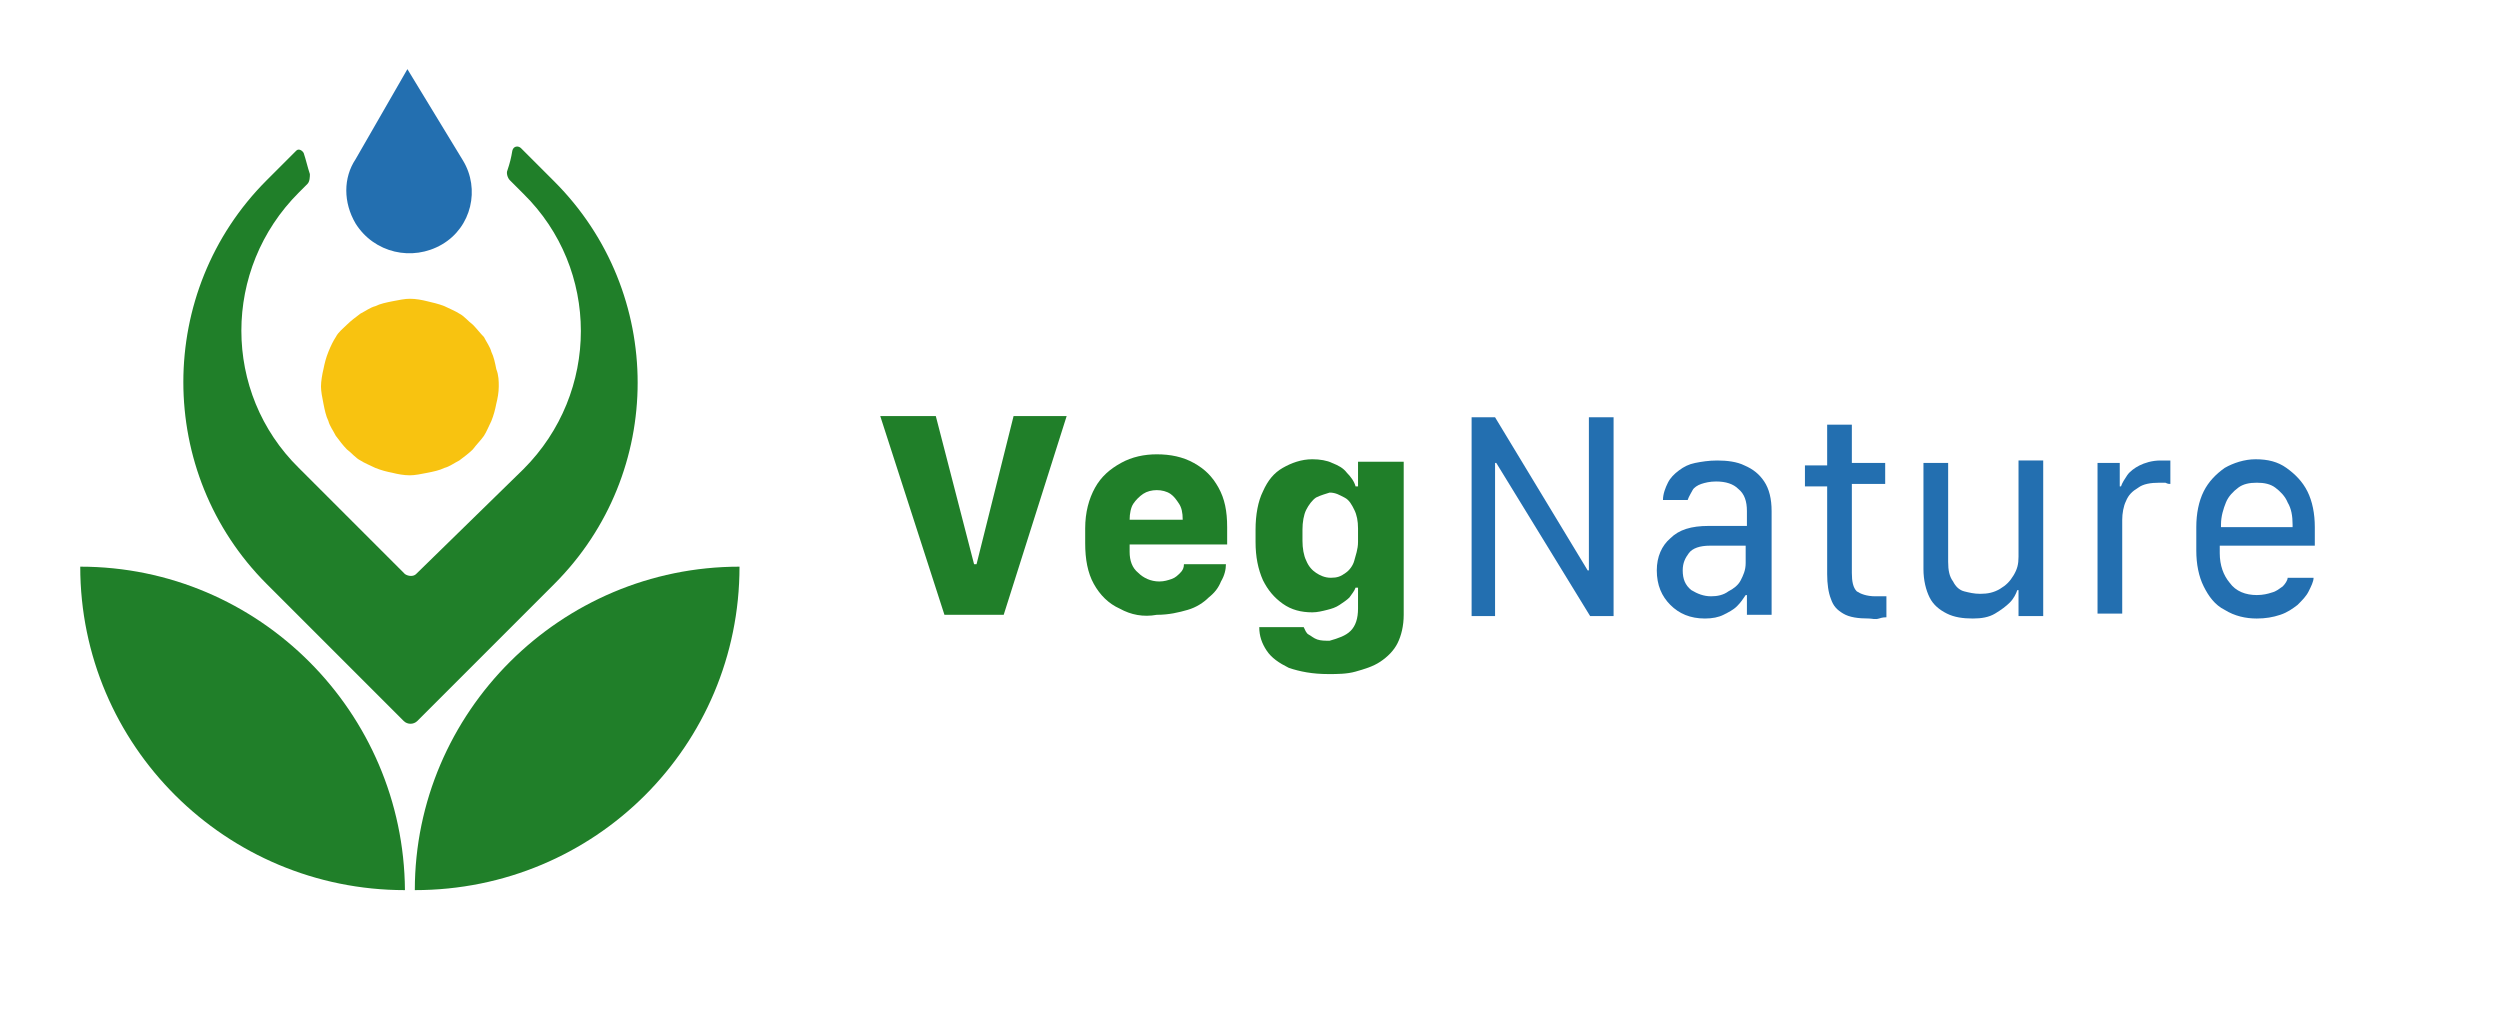 <?xml version="1.0" encoding="utf-8"?>
<!-- Generator: Adobe Illustrator 25.2.1, SVG Export Plug-In . SVG Version: 6.00 Build 0)  -->
<svg version="1.1" id="Layer_1" xmlns="http://www.w3.org/2000/svg" xmlns:xlink="http://www.w3.org/1999/xlink" x="0px" y="0px"
	 viewBox="0 0 202.5 82.6" style="enable-background:new 0 0 202.5 82.6;" xml:space="preserve">
<style type="text/css">
	.st0{fill:#207F29;}
	.st1{fill:#F8C310;}
	.st2{fill:#236FB0;}
</style>
<g>
	<g>
		<g>
			<path class="st0" d="M6.5,45.9c0,14.5,11.8,26.2,26.3,26.2C32.7,57.7,21,45.9,6.5,45.9z"/>
		</g>
	</g>
	<path class="st1" d="M40.4,31.3c0,0.5-0.1,1-0.2,1.4c-0.1,0.5-0.2,0.9-0.4,1.4c-0.2,0.4-0.4,0.9-0.6,1.2c-0.2,0.3-0.6,0.7-0.9,1.1
		c-0.3,0.3-0.7,0.6-1.1,0.9c-0.4,0.2-0.8,0.5-1.2,0.6c-0.4,0.2-0.9,0.3-1.4,0.4c-0.5,0.1-1,0.2-1.4,0.2c-0.5,0-1-0.1-1.4-0.2
		c-0.5-0.1-0.9-0.2-1.4-0.4c-0.4-0.2-0.9-0.4-1.2-0.6c-0.4-0.2-0.7-0.6-1.1-0.9c-0.3-0.3-0.6-0.7-0.9-1.1c-0.2-0.4-0.5-0.8-0.6-1.2
		c-0.2-0.4-0.3-0.9-0.4-1.4c-0.1-0.5-0.2-1-0.2-1.4c0-0.4,0.1-1,0.2-1.4c0.1-0.5,0.2-0.9,0.4-1.4c0.2-0.5,0.4-0.9,0.6-1.2
		c0.2-0.4,0.6-0.7,0.9-1c0.3-0.3,0.7-0.6,1.1-0.9c0.4-0.2,0.8-0.5,1.2-0.6c0.4-0.2,0.9-0.3,1.4-0.4s1-0.2,1.4-0.2
		c0.5,0,1,0.1,1.4,0.2s0.9,0.2,1.4,0.4c0.4,0.2,0.9,0.4,1.2,0.6c0.4,0.2,0.7,0.6,1.1,0.9c0.3,0.3,0.6,0.7,0.9,1
		c0.2,0.4,0.5,0.8,0.6,1.2c0.2,0.4,0.3,0.9,0.4,1.4C40.4,30.4,40.4,30.9,40.4,31.3z"/>
	<g>
		<g>
			<path class="st0" d="M59.9,45.9c-14.5,0-26.3,11.8-26.3,26.2C48.2,72.1,59.9,60.4,59.9,45.9z"/>
		</g>
	</g>
	<g>
		<path class="st0" d="M44.9,14.7l-2.7-2.7c-0.2-0.2-0.6-0.2-0.7,0.2c-0.1,0.6-0.2,1-0.4,1.6c-0.1,0.2,0,0.6,0.2,0.8l1.1,1.1
			c6.2,6.1,6.2,16.1,0,22.3l-8.7,8.5c-0.2,0.2-0.6,0.2-0.9,0l-8.6-8.6c-6.2-6.1-6.2-16.1,0-22.3l0.7-0.7c0.2-0.2,0.2-0.6,0.2-0.8
			c-0.2-0.6-0.3-1.1-0.5-1.7c-0.1-0.2-0.4-0.4-0.6-0.2l-2.4,2.4c-9,9-9,23.7,0,32.7l11.1,11.1c0.3,0.3,0.8,0.3,1.1,0l11.1-11.1
			C53.9,38.3,53.9,23.7,44.9,14.7z"/>
	</g>
	<path class="st2" d="M37.5,13L33,5.6l-4.2,7.3c-1,1.5-1,3.5,0,5.2c1.5,2.4,4.6,3.1,7,1.7S38.9,15.3,37.5,13z"/>
</g>
<g>
	<g>
		<g>
			<path class="st0" d="M71.3,33.7h4.5l3.1,12h0.2l3-12h4.3l-5.1,16.1h-4.8L71.3,33.7z"/>
			<path class="st0" d="M90.7,49.3c-0.9-0.4-1.6-1.1-2.1-2s-0.7-2-0.7-3.3v-1.2c0-1.3,0.3-2.4,0.8-3.3c0.5-0.9,1.2-1.5,2.1-2
				s1.9-0.7,2.9-0.7c1.1,0,2.1,0.2,3,0.7s1.5,1.1,2,2s0.7,1.9,0.7,3.2v1.4h-7.9v0.6c0,0.7,0.2,1.3,0.7,1.7c0.4,0.4,1,0.7,1.7,0.7
				c0.4,0,0.7-0.1,1-0.2c0.3-0.1,0.5-0.3,0.7-0.5s0.3-0.4,0.3-0.7h3.4c0,0.4-0.1,0.9-0.4,1.4c-0.2,0.5-0.5,0.9-1,1.3
				c-0.4,0.4-1,0.8-1.7,1s-1.5,0.4-2.5,0.4C92.6,50,91.6,49.8,90.7,49.3z M95.8,42.1L95.8,42.1L95.8,42.1c0-0.6-0.1-1-0.3-1.3
				s-0.4-0.6-0.7-0.8s-0.7-0.3-1.1-0.3s-0.8,0.1-1.1,0.3s-0.6,0.5-0.8,0.8s-0.3,0.8-0.3,1.3l0,0l0,0H95.8z"/>
			<path class="st0" d="M109.4,51.1c0.4-0.4,0.6-1,0.6-1.8v-1.7h-0.2c-0.1,0.3-0.3,0.5-0.5,0.8c-0.2,0.2-0.5,0.4-0.8,0.6
				c-0.3,0.2-0.6,0.3-1,0.4c-0.4,0.1-0.8,0.2-1.2,0.2c-0.9,0-1.7-0.2-2.4-0.7s-1.2-1.1-1.6-1.9c-0.4-0.9-0.6-1.9-0.6-3.1v-1
				c0-1.2,0.2-2.3,0.6-3.1c0.4-0.9,0.9-1.5,1.6-1.9s1.5-0.7,2.4-0.7c0.6,0,1.2,0.1,1.6,0.3c0.5,0.2,0.9,0.4,1.2,0.8
				c0.3,0.3,0.6,0.7,0.7,1.1h0.2v-2h3.7v12.4c0,0.9-0.2,1.7-0.5,2.3s-0.8,1.1-1.4,1.5s-1.3,0.6-2,0.8s-1.5,0.2-2.2,0.2
				c-1.3,0-2.3-0.2-3.2-0.5c-0.8-0.4-1.4-0.8-1.8-1.4c-0.4-0.6-0.6-1.2-0.6-1.9h3.6c0.1,0.2,0.2,0.5,0.4,0.6s0.4,0.3,0.7,0.4
				c0.3,0.1,0.6,0.1,1,0.1C108.4,51.7,109,51.5,109.4,51.1z M106.6,40.3c-0.3,0.2-0.6,0.6-0.8,1c-0.2,0.4-0.3,1-0.3,1.6v0.9
				c0,0.6,0.1,1.2,0.3,1.6c0.2,0.5,0.5,0.8,0.8,1s0.7,0.4,1.2,0.4s0.8-0.1,1.2-0.4c0.3-0.2,0.6-0.6,0.7-1s0.3-0.9,0.3-1.5v-1.1
				c0-0.6-0.1-1.1-0.3-1.5s-0.4-0.8-0.8-1s-0.7-0.4-1.2-0.4C107.4,40,107,40.1,106.6,40.3z"/>
		</g>
	</g>
	<g>
		<g>
			<path class="st2" d="M119.2,49.9V33.8h1.9l7.5,12.4h0.1V33.8h2v16.1h-1.9l-7.6-12.4h-0.1v12.4H119.2z"/>
			<path class="st2" d="M135.3,49c-0.7-0.7-1.1-1.6-1.1-2.8c0-1.1,0.4-2,1.1-2.6c0.7-0.7,1.7-1,3.1-1h3.1v-1.2
				c0-0.8-0.2-1.4-0.7-1.8c-0.4-0.4-1-0.6-1.8-0.6c-0.5,0-0.9,0.1-1.2,0.2c-0.3,0.1-0.6,0.3-0.7,0.5s-0.3,0.5-0.4,0.8h-2
				c0-0.5,0.2-1,0.4-1.4s0.5-0.7,0.9-1s0.8-0.5,1.3-0.6s1.1-0.2,1.8-0.2c0.8,0,1.6,0.1,2.2,0.4c0.7,0.3,1.2,0.7,1.6,1.3
				s0.6,1.4,0.6,2.4v8.4h-2v-1.6h-0.1c-0.2,0.3-0.4,0.6-0.7,0.9c-0.3,0.3-0.7,0.5-1.1,0.7c-0.4,0.2-0.9,0.3-1.5,0.3
				C136.9,50.1,136,49.7,135.3,49z M140,47.9c0.4-0.2,0.8-0.5,1-0.9s0.4-0.8,0.4-1.4v-1.4h-2.9c-0.8,0-1.4,0.2-1.7,0.6
				c-0.3,0.4-0.5,0.8-0.5,1.4c0,0.7,0.2,1.2,0.7,1.6c0.5,0.3,1,0.5,1.6,0.5C139.1,48.3,139.6,48.2,140,47.9z"/>
			<path class="st2" d="M148,34.4h2v3.1h2.7v1.7H150v7.2c0,0.7,0.1,1.2,0.4,1.5c0.3,0.2,0.8,0.4,1.5,0.4c0.1,0,0.3,0,0.5,0
				s0.3,0,0.4,0V50c-0.1,0-0.3,0-0.6,0.1s-0.6,0-0.8,0c-0.9,0-1.6-0.1-2.1-0.4s-0.8-0.6-1-1.2c-0.2-0.5-0.3-1.2-0.3-2v-7.1h-1.8
				v-1.7h1.8L148,34.4L148,34.4z"/>
			<path class="st2" d="M165.5,49.9h-2v-2.1h-0.1c-0.1,0.3-0.3,0.7-0.6,1s-0.7,0.6-1.2,0.9s-1.1,0.4-1.8,0.4c-0.8,0-1.5-0.1-2.1-0.4
				s-1.1-0.7-1.4-1.3c-0.3-0.6-0.5-1.4-0.5-2.3v-8.6h2v8c0,0.7,0.1,1.2,0.4,1.6c0.2,0.4,0.5,0.7,0.9,0.8s0.8,0.2,1.3,0.2
				c0.6,0,1.1-0.1,1.6-0.4s0.8-0.6,1.1-1.1s0.4-0.9,0.4-1.5v-7.8h2L165.5,49.9L165.5,49.9z"/>
			<path class="st2" d="M169.7,37.5h2v1.9h0.1c0.1-0.3,0.3-0.6,0.5-0.9c0.2-0.3,0.6-0.6,1-0.8s1-0.4,1.7-0.4c0.1,0,0.3,0,0.4,0
				c0.1,0,0.2,0,0.4,0v1.9c-0.1,0-0.2,0-0.4-0.1c-0.2,0-0.4,0-0.5,0c-0.7,0-1.3,0.1-1.7,0.4c-0.5,0.3-0.8,0.6-1,1.1
				c-0.2,0.4-0.3,1-0.3,1.5v7.6h-2V37.5H169.7z"/>
			<path class="st2" d="M180.2,49.4c-0.8-0.4-1.3-1.1-1.7-1.9c-0.4-0.8-0.6-1.8-0.6-2.9v-1.9c0-1.1,0.2-2.1,0.6-2.9
				c0.4-0.8,1-1.4,1.7-1.9c0.7-0.4,1.6-0.7,2.5-0.7c1,0,1.8,0.2,2.5,0.7s1.3,1.1,1.7,1.9c0.4,0.8,0.6,1.8,0.6,2.9v1.5h-7.7v0.6
				c0,1,0.3,1.8,0.8,2.4c0.5,0.7,1.3,1,2.2,1c0.5,0,0.9-0.1,1.2-0.2c0.4-0.1,0.6-0.3,0.9-0.5c0.2-0.2,0.4-0.5,0.4-0.7h2.1
				c0,0.3-0.2,0.7-0.4,1.1c-0.2,0.4-0.5,0.7-0.9,1.1c-0.4,0.3-0.8,0.6-1.4,0.8c-0.6,0.2-1.2,0.3-1.9,0.3
				C181.9,50.1,181,49.9,180.2,49.4z M185.7,42.7C185.7,42.7,185.7,42.6,185.7,42.7c0-0.1,0-0.2,0-0.2c0-0.7-0.1-1.3-0.4-1.8
				c-0.2-0.5-0.6-0.9-1-1.2s-0.9-0.4-1.5-0.4s-1.1,0.1-1.5,0.4s-0.8,0.7-1,1.2s-0.4,1.1-0.4,1.8v0.1v0.1
				C179.9,42.7,185.7,42.7,185.7,42.7z"/>
		</g>
	</g>
</g>
</svg>

